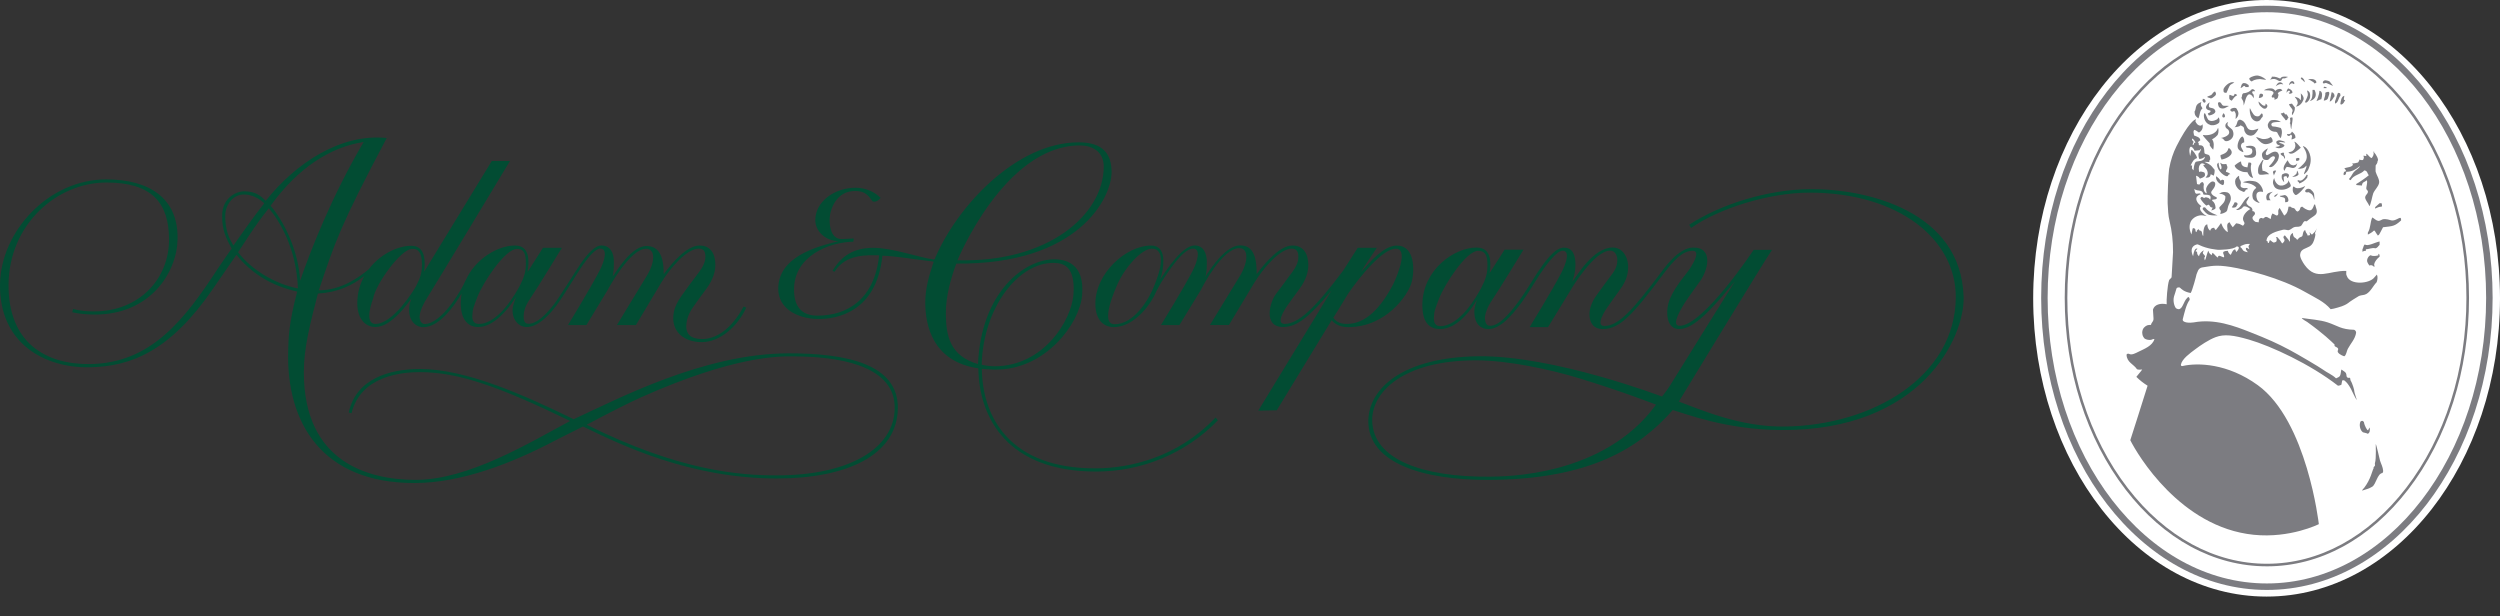 <?xml version="1.0" encoding="UTF-8"?>
<!-- Generator: Adobe Illustrator 16.0.0, SVG Export Plug-In . SVG Version: 6.00 Build 0)  -->
<!DOCTYPE svg PUBLIC "-//W3C//DTD SVG 1.1//EN" "http://www.w3.org/Graphics/SVG/1.1/DTD/svg11.dtd">
<svg version="1.1" id="Layer_1" xmlns="http://www.w3.org/2000/svg" xmlns:xlink="http://www.w3.org/1999/xlink" x="0px" y="0px" width="481.731px" height="118.782px" viewBox="0 0 481.731 118.782" enable-background="new 0 0 481.731 118.782" xml:space="preserve">
<rect x="0" y="0" width="481.731" height="118.782" fill="#333333" stroke="none"/>
<g>
	<path fill="#FFFFFF" d="M481.731,57.477c0,31.741-20.133,57.478-44.974,57.478s-44.977-25.736-44.977-57.478   C391.781,25.733,411.917,0,436.758,0S481.731,25.733,481.731,57.477"/>
	<path fill="#7C7C81" d="M436.811,113.677c-12.063,0-22.962-6.355-30.809-16.542c-7.853-10.202-12.685-24.246-12.685-39.744   c0-15.503,4.832-29.548,12.685-39.746c7.847-10.189,18.745-16.546,30.809-16.546s22.966,6.356,30.813,16.546   c7.848,10.198,12.685,24.243,12.685,39.746c0,15.498-4.837,29.542-12.685,39.744c-7.847,10.187-18.744,16.542-30.811,16.542    M406.988,18.413c-7.663,9.951-12.429,23.737-12.425,38.978c-0.004,15.239,4.762,29.021,12.425,38.974   c7.674,9.954,18.21,16.062,29.822,16.062c11.608,0,22.148-6.107,29.82-16.062c7.663-9.953,12.428-23.734,12.428-38.974   c0-15.241-4.765-29.027-12.428-38.978c-7.672-9.949-18.212-16.06-29.82-16.06C425.198,2.353,414.662,8.463,406.988,18.413z"/>
	<path fill="#7C7C81" d="M436.811,109.126v-0.247v-0.248c10.036,0,19.554-5.167,26.811-14.582   c7.5-9.737,11.643-22.753,11.637-36.645c0-0.023,0.006-0.023,0-0.023c0-13.9-4.135-26.915-11.632-36.647   c-7.262-9.419-16.779-14.585-26.815-14.585c-10.037,0-19.555,5.166-26.815,14.585c-7.5,9.733-11.637,22.753-11.637,36.652   c0,13.905,4.137,26.926,11.637,36.663c7.261,9.415,16.778,14.582,26.815,14.582v0.248V109.126   c-10.216,0.006-19.881-5.258-27.214-14.773c-7.573-9.835-11.742-22.964-11.742-36.967c0-13.998,4.169-27.127,11.742-36.961   c7.333-9.515,16.998-14.773,27.214-14.773c10.211,0,19.876,5.258,27.209,14.773c7.566,9.823,11.729,22.921,11.74,36.895v0.062   v0.005v0.01c0,13.993-4.166,27.122-11.746,36.957c-7.327,9.51-16.989,14.779-27.199,14.773   C436.813,109.126,436.811,109.126,436.811,109.126"/>
	<path fill-rule="evenodd" clip-rule="evenodd" fill="#7C7C81" d="M435.476,15.235c-0.84,0.013-1.445,0.309-1.556,0.459   c-0.387-0.087-0.58-0.505-0.455-0.654c0.348-0.279,1.311-0.627,1.848-0.426c0.371,0.048,1.361,0.627,1.316,0.773   C436.629,15.387,435.737,15.25,435.476,15.235 M444.377,36.506c-0.113,0.093-0.215,0.231-0.186,0.375   c0.101,0.139,0.044,0.085,0.141,0.155c0.381,0.148,0.304-0.117,0.637,0.054c0.29,0.25,0.753,0.227,0.942,1.413   c0.072-0.087,0.076-0.541,0.012-0.904c-0.004-0.592-0.488-0.882-0.62-1.049C445.078,36.335,444.644,36.3,444.377,36.506z    M447.63,15.736c-0.042,0.089-0.06,0.202-0.006,0.286c0.108,0.056,0.055,0.041,0.138,0.053c0.278-0.021,0.228-0.094,0.484-0.089   c0.253,0.071,0.674,0.309,1.289,0.56c0.019-0.072-0.361-0.463-0.502-0.673c-0.183-0.36-0.685-0.322-0.816-0.385   C448.012,15.418,447.732,15.53,447.63,15.736z M457.636,89.71c-0.06,0.171-0.198,0.202-0.261,0.341v0.186   c-0.264,0.436-0.544,2.105-1.816,3.76c0,0-0.424,0.435-0.402,0.543c0.587-0.212,1.363-0.367,1.955-0.754   c0.747-0.487,0.974-2.509,1.956-2.638c0.091-0.067,0.158-0.228,0.153-0.394c-0.061-0.791-0.4-1.334-0.613-2.011   c-0.077-0.249-0.675-3.035-0.82-3.171c-0.021-0.005,0.127,2.813-0.149,3.636C457.565,89.431,457.693,89.529,457.636,89.71z    M430.894,35.849c-0.315-0.648-0.247-1.211,0-1.514c0,0,0.367-0.435,0.557-0.464c0.002,0.803,0.101,0.531,0.292,1.029   c0.157,0.427-0.057,0.724,0,0.854c-0.008,0.134,0.023,0.274,0.238,0.38c0.356,0.163,0.559,0.119,1.085,0.091v0.287h-0.289   c-0.173,0.3-0.149,0.409-0.468,0.469C431.851,36.702,431.45,36.81,430.894,35.849z M430.61,31.88   c0.312-0.303,1.108-0.822,1.225-0.76c0,0.849,0.534,1.057,1.23,1.135c0.06-0.315,0.121-0.629,0.189-0.942h0.186   c0.328,0.006,0.328,0.126,0.379,0.282c-0.29,0.76,0.089,2.243,0.34,2.667c-0.287,0.042-0.638-0.305-0.719-0.398   c-0.101-0.145-0.33-0.481-0.369-0.679c-0.505-0.038-0.695-0.009-1.023-0.119C430.899,32.666,430.614,32.134,430.61,31.88z    M442.211,20.723c0.005,0.724-0.233,0.968-0.471,1.417h-0.096v-0.47c0.451-0.638-0.412-0.903-0.563-1.609   c0.188-0.03,0.377-0.063,0.563-0.094C441.836,20.216,442.023,20.471,442.211,20.723z M441.539,24.855   c-0.198-0.037-0.144-0.98-0.244-1.051c-0.03-0.032-0.06-0.062-0.093-0.095c0.229-0.094,0.085-0.553,0.066-1.026h0.095   c0.059,0.066,0.267-0.138,0.328-0.075C441.947,22.817,441.475,24.398,441.539,24.855z M430.044,39.913   c0.237-0.204,0.413-0.675,0.566-0.946c0.427,0.06,0.498,0.053,0.567,0.381c-0.273,0.36-0.134,0.599-0.757,0.659   C430.336,40.022,430.211,40.042,430.044,39.913z M428.348,22.614c-0.037-0.021-0.07-0.053-0.094-0.096   c-0.122-0.226,0.052-0.487,0.187-0.709c0.171,0.115,0.313,0.382,0.295,0.591c0.005,0.062-0.007,0.135-0.091,0.191   C428.528,22.684,428.348,22.614,428.348,22.614z M432.257,26.477c0.181,0.225,0.196,0.523,0.191,0.949   c-0.2,0.035-0.28,0.089-0.379,0.155c-0.183,0.161-0.181,0.15-0.245,0.451c-0.087,0.422,0.447,0.854,0.461,1.291   c-0.037,0.033-0.81-0.296-0.923-0.563c-0.582-0.605,0.231-2.424,0.76-2.458C432.268,26.472,432.176,26.363,432.257,26.477z    M433.726,29.734c0.551-0.489,0.132-1.101,0.132-1.101c-0.104,0.072-0.354-0.187-0.546-0.147c-0.378-0.073-0.403,0.069-0.576-0.271   c0.827-0.241,1.649-0.164,1.889,0.375c0.026,0.486,0.161,0.492,0.099,1.161c-0.17,0.612-0.791,0.723-1.421,0.637   c-0.419-0.028-0.882-0.011-0.892-0.474C432.595,29.881,432.911,30.111,433.726,29.734z M437.496,26.396   c0.371,0.175,0.516,0.767,0.376,0.945c-0.38,0.319-1.376,0.629-1.885,0.282c-0.364-0.12-1.279-1.05-1.218-1.237   c0,0,0.866,0.319,1.127,0.384C436.738,26.884,437.367,26.58,437.496,26.396z M439.501,23.518c-0.372-0.023-1.437-0.041-1.698,0.204   c-0.284,0.209-0.074,0.646,0.189,0.646c0.526-0.001,1.483,0.287,1.483,0.287c0.424,0.517,0.171,1.594,0,1.984   c-0.226-0.163-0.683-1.124-0.683-1.124c-0.313-0.233-0.45-0.054-0.837-0.196c-0.345-0.123-0.567-0.256-0.834-0.665   c-0.139-0.188-0.16-0.644-0.101-0.759c0.184-0.418,0.391-0.716,0.757-0.756C438.984,23.009,439.501,23.518,439.501,23.518z    M440.039,30.176c-0.174-0.17-0.543-0.251-0.598-0.571c0.082-0.084,0.573-0.321,0.696-0.093c-0.254,0.27,0.354,0.557,0.123,1.123   L440.039,30.176z M440.344,27.454c-0.193,0.034-1.318-0.259-1.127,0.059c0,0,1.072,0.3,0.967,0.565   c-0.033,0.097-0.165,0.215-0.362,0.326c-0.871,0.398-1.375-0.077-1.375-0.077c0.435-0.112,0.739-0.024,0.883-0.313   c-0.418-0.079-0.637-0.172-0.718-0.617c0.035-0.307,0.574-0.408,0.715-0.368C439.563,27.079,440.321,27.232,440.344,27.454z    M428.629,27.057c-0.411-0.507-0.344-0.338-0.659-0.471c0,0,1.743-0.278,1.569-1.218c-0.062-0.183-0.064-0.348-0.437-0.579   c-0.371-0.23-0.497-0.97,0.266-1.302c0,0-0.302,0.413-0.063,0.737c0.241,0.333,0.787,0.573,0.929,0.943   C430.878,26.738,429.04,27.562,428.629,27.057z M440.607,22.046c0.147,0.184,0.3,0.438,0.38,0.661   c-0.3,0.182-0.163,0.242-0.284,0.379c-0.101,0.071-0.091,0.057-0.284,0.093c-0.166-0.38-0.669-0.737-0.943-1.322   c0.328-0.019,0.402-0.039,0.563-0.188c0.244,0.119,0.116,0.249,0.29,0.377C440.375,22.082,440.483,21.955,440.607,22.046z    M440.055,34.399l0.09,0.707c0,0-0.451-0.388-0.479-0.899c-0.025-0.508,0.027-0.637,0.389-0.737   c0.311-0.217,1.441-0.081,0.838,0.755l-0.176,0.078c-0.068-0.375-0.092-0.34-0.251-0.363c-0.101,0.023-0.151,0.016-0.315,0.077   C440.021,34.097,440.011,34.236,440.055,34.399z M443.349,28.455l-0.403,0.348c-0.453,0.32-1.41,1.26-1.98,0.567   c0,0,0.734-0.151,0.857-0.352c0,0,0.864-0.621,0.273-1.726C442.573,27.443,443.046,28.15,443.349,28.455z M443.061,30.458v0.38   c-0.213,0.119-0.212,0.155-0.568,0.186c-0.049-0.15-0.075-0.225-0.096-0.473c0.096-0.028,0.188-0.058,0.285-0.093   C442.797,30.388,442.776,30.447,443.061,30.458z M441.645,25.354c0.191,0.172,0.455,0.418,0.566,0.661   c0.091,0.136,0.091,0.312,0.095,0.57c-0.167,0.09-0.532,0.261-0.755,0.285l0.094-0.569c0.033,0.028,0-0.353-0.24-0.352   c-0.184,0.264-0.381,0.324-0.608,0.162c-0.134-0.119-0.062-0.188-0.093-0.284C441.215,25.897,441.417,25.819,441.645,25.354z    M427.83,41.25l0.114-0.614c-0.238-0.269-0.37-0.578-0.259-0.723c0.51-0.604,1.109-0.87,1.133-1.984   c0.025-0.171-0.37-0.493-0.849-0.569c-0.087-0.011-0.375,0-0.375,0c0.165-0.089,0.177-0.136,0.383-0.245   c0.543-0.205,0.794-0.11,1.221-0.039c0,0,0.559,0.155,0.659,0.945c0.096,0.789-0.427,1.22-0.569,1.985   c-0.073,0.451-0.152,0.625-0.282,0.755C429.006,40.763,428.696,41.072,427.83,41.25z M453.248,31.499   c0.493-0.004,0.745-0.1,1.13-0.186c0.197-0.304,0.197-0.275,0.282-0.572c0.315,0.145,0.187,0.111,0.664,0.097   c0.116-0.218,0.152-0.215,0.184-0.57c-0.067-0.1-0.051-0.086-0.091-0.279c0.187,0.031,0.376,0.061,0.566,0.093   c-0.016-0.333-0.046-0.252,0-0.477c0.405,0.242,0.566,0.724,1.037,0.854c0.215-0.35,0.362-0.436,0.378-1.037   c-0.078-0.1-0.032-0.029-0.097-0.189h0.189v0.189c0.328,0.226,0.962,1.403,0.658,1.603c-0.04,0.511-0.211,0.543-0.376,0.856   c0.008,0.202-0.044,1.042,0,1.226c0.141,0.566,0.813,1.523,0.658,2.176c-0.176,0.752-0.855,1.293-1.13,1.984   c-0.171,0.434-0.476,2.289-0.754,2.459c-0.125-0.584-0.997-1.348-0.755-1.889c0.105-0.296,0.408-0.493,0.473-0.759   c0.103-0.413-0.243-0.446-0.282-0.662c-0.082-0.401,0.282-1.148,0.093-1.702c-0.033,0.032-0.062,0.063-0.093,0.093   c-0.385,0.295-0.814,0.261-0.851,0.947c-0.347-0.029-0.693-0.063-1.037-0.094c-0.033-0.062-0.066-0.125-0.093-0.189   c0.287-0.125,2.056-1.323,2.448-1.701c-0.326-0.389-0.214-0.824-0.848-0.946c-0.709,0.832-2.1,0.845-2.64,1.891   c-0.271-0.12-0.196,0.106-0.285-0.285c0.362-0.353,0.542-0.823,0.851-1.228c0.335-0.429,0.91-0.659,1.227-1.136h-0.096   c-0.794,0.615-1.386,1.013-2.545,1.04c-0.03,0.158-0.064,0.316-0.093,0.473c-0.167,0.093-0.16,0.12-0.381,0.19v-0.094   c-0.074-0.099-0.032-0.026-0.09-0.189c0.207-0.228,0.104-0.036,0.09-0.38c0.343-0.038,0.242,0.045,0.381-0.188   c0.133-0.11-0.174-0.305-0.287-0.473c0.549-0.256,1.463-0.169,1.702-0.755C453.204,31.568,453.372,31.728,453.248,31.499z    M457.677,39.913c0.274-0.263,0.579-0.491,0.854-0.754h0.375c0.057,0.16,0.082,0.295,0.093,0.566   c-0.028,0.03-0.06,0.062-0.093,0.093c-0.53,0.016-0.854,0.2-1.229,0.377V39.913z M448.297,16.988h-0.571   c0.033-0.093,0.064-0.188,0.098-0.283c0.152,0.031,0.312,0.063,0.474,0.095V16.988z M446.362,19.493c0,0,0.569-1.182,0.567-1.986   c0,0,0.846-0.036,0.372,1.607C446.903,19.204,446.71,19.378,446.362,19.493z M445.416,15.618c-0.26-0.216-0.656-0.283-0.656-0.283   c0.075-0.098,1.503-0.348,1.603,0.565c-0.167,0.095-0.159,0.118-0.375,0.191C445.745,15.736,445.753,15.839,445.416,15.618z    M448.907,19.586c0,0,0.269-1.179,0.377-1.796c0.197,0.036,0.184,0.023,0.282,0.096c0.201,0.191,0.254,0.277,0.284,0.663   C449.504,18.928,449.459,19.396,448.907,19.586z M435.61,33.675c-0.323,0.018-0.404-0.209-0.472-0.378   c-0.16-1.194,0.355-1.702,0.849-2.458h0.188c-0.355,0.684-0.377,1.25-0.188,2.08c0.455-0.032,1.169,0.431,1.224,0.661h-0.189   C436.561,33.545,436.293,33.695,435.61,33.675z M448.057,17.887c0.199-0.106,0.173-0.136,0.476-0.189   c0.664-0.107,0.036,1.127,0,1.324c-0.127,0.202-0.328,0.291-0.757,0.377C447.845,18.775,448.145,18.493,448.057,17.887z    M450.983,19.966c0.057-0.463,0.145-1.362,0.752-1.512c0,0.225-0.134,0.66-0.094,0.756c0.032,0.063,0.433,0.076,0.189,0.189   c-0.182,0.345-0.287,0.667-0.755,0.758C451.02,19.987,450.923,20.113,450.983,19.966z M441.363,35.945   c-0.258,0.232-1.104,0.796-2.263,0.566c-0.598-0.162-0.845-0.394-1.036-0.945c-0.188-0.462-0.022-0.905,0.159-1.276   c0.083,0.622,0.535,1.366,1.161,1.463c0.645,0.062,0.956-0.174,1.324-0.445c0.186-0.196,0.256-0.326,0.184-0.595   C440.893,34.714,441.616,35.707,441.363,35.945z M449.943,19.966v-0.473c0.148-0.26,0.347-1.105,0.569-1.606   c0.39,0.079,0.463-0.046,0.471,0.567C450.536,18.922,450.639,19.722,449.943,19.966z M428.05,32.452   c0.129-0.548-0.356-0.985-0.145-1.095c0.279,0.369,0.469,0.286,1.101,0.238c0.048,0.313,0.25,0.444,0.192,0.756   c-0.052,0.273-0.241,0.309-0.285,0.755c0.29,0.064,0.717,0.237,0.852,0.473l-0.218,0.006c-0.179,0.042-0.147,0.279-0.349,0.373   c-0.394,0.125-1.973-0.94-1.983-2.268c0.044-0.224,0.298-0.353,0.298-0.353c-0.006,0.278,0.099,0.958,0.283,1.212   C427.98,32.808,428.05,32.452,428.05,32.452z M426.245,26.844c0.444,0.551,0.354,1.434,0.218,2.009c0,0-0.515-0.535-0.661-0.851   v-0.379c-0.214-0.279-1.385-1.419-1.319-1.608c0.429,0.062,1.92,0.182,2.684-0.893c0.14-0.198,0.171-0.438,0.247-0.468   c0.035,0.067,0.208,0.685-0.103,1.361C426.77,26.638,426.387,26.718,426.245,26.844z M427.029,33.958   c0.333,0.215,0.654,0.527,0.865,0.865c0.277-0.2,0.313-0.261,0.546-0.109h0.096c0.112,0.625-0.041,0.988-0.282,0.945   C427.551,35.388,426.884,34.748,427.029,33.958z M438.979,37.266c-0.104,0.183-0.181,0.282-0.256,0.377   c-0.124,0.146-0.182,0.202-0.377,0.286c0,0-0.168-0.017-0.119-0.149C438.28,37.649,438.78,37.361,438.979,37.266z M428.063,30.741   c-0.031-0.092-0.06-0.19-0.093-0.283c-0.092-0.131-0.092-0.308-0.096-0.565c0.698-0.259,1.378-0.487,1.511-1.323   c0.254,0.091,0.219-0.084,0.38,0.189C430.785,29.866,428.666,30.703,428.063,30.741z M434.95,38.494   c0.104,0.25,0.474,0.568,0.474,0.568c-0.16,0.13-1.174-0.328-1.323-0.852c-0.391-1.354,0.661-1.987,0.661-1.987   s-0.026-0.133-0.188-0.279c-0.964-0.823-2.302-0.688-2.361-0.854c0.301-0.088,0.331-0.105,0.758-0.191   c0.827-0.169,1.699,0.098,1.699,0.098c0.667,0.243,1.37,1.097,1.411,1.982C434.342,36.614,434.808,38.161,434.95,38.494z    M440.329,38.967V38.59c0.11-0.803-0.954-0.449-1.04-0.851c0.096-0.03,0.248,0.017,0.582-0.076c0.377-0.096,0.451-0.096,0.548-0.02   c0.229,0.137,0.354,0.239,0.474,0.568C441.081,38.838,440.84,38.971,440.329,38.967z M437.544,38.59h-0.712   c-0.239-0.494-0.203-1.218,0.379-1.42c0.38-0.15,0.574-0.184,0.77-0.23c-0.101,0.066-0.123,0.089-0.202,0.137   C437.003,37.62,437.229,38.27,437.544,38.59z M428.442,17.239c0.032-0.375,1.123-1.692,2.098-1.339l-0.673,0.384   c-0.393,0.271-0.598,1.213-0.861,1.619C428.593,17.833,428.431,17.93,428.442,17.239z M427.401,20.06   c-0.034-0.144-0.034-0.385,0.284-0.377c0.482,0.095,0.35,0.733,0.943,0.704c0.365,0.01,0.551-0.032,0.879,0.03l-0.784,0.4   c-0.195,0.102-0.729,0.176-1.038-0.096C427.478,20.487,427.466,20.407,427.401,20.06z M427.029,23.086   c0.383-0.136,0.29-0.293,0.467-0.472c0,0,0.188,0.25,0.188,0.508c0,0.259,0.028,0.302-0.089,0.532   c-0.328,0.275-0.6,0.394-1.039,0.47c-0.397,0.009-0.556,0.034-0.754-0.093c-0.654-0.203-1.131-0.926-1.134-1.797   c0-0.274,0.016-0.274,0.189-0.472c0.142,0.198,0.503,1.165,0.664,1.324C425.948,23.423,426.491,23.364,427.029,23.086z    M425.896,18.927c-0.154-0.115-0.501-0.081-0.599-0.27c0.363-0.247,0.769-0.203,0.992-0.574c0.174-0.316,0.549-0.478,0.549-0.478   c-0.064,0.132,0.408,0.389,0,0.85C426.584,18.632,426.181,19.084,425.896,18.927z M432.329,16.582   c-0.3,0.222-0.165,0.213-0.587,0.392c0.17-0.537,0.152-0.829,0.587-0.976c0.637,0.021,0.612,0.223,0.975,0.386v0.392h-0.59   C432.424,16.453,432.577,16.58,432.329,16.582z M432.226,17.986c0.802-0.076,1.27-0.318,1.688-0.786c0,0,0.318-0.095,0.564,0.214   v0.19c-0.385-0.125-0.67,0.066-0.377,0.471c0.141,0.109,0.181,0.196,0.188,0.475l-0.003,0.393   c-0.193-0.276-0.417-0.787-0.937-0.772c-0.617,0.277-0.734,1.502-1,2.165l-0.041-0.464c-0.037-0.368-0.127-0.538-0.282-0.756   c-0.202-0.313-0.091-0.385,0-0.564v-0.191C432.048,18.185,432.196,18.018,432.226,17.986z M425.141,20.438   c0.031-0.182,0.423-0.631,0.645-0.701c0,0-0.254,0.565-0.114,0.865c0.146,0.3,0.973,0.067,1.167,0.69   c0.312,0.568-0.926,0.999-1.226,0.941c-0.089-0.167-0.119-0.158-0.192-0.376c0,0,0.756-0.231,0.476-0.564   C425.093,21.204,424.992,20.725,425.141,20.438z M430.986,20.959c0.081,0.199,0.464,0.613,0.307,1.18   c-0.045,0.366-0.423,0.717-0.516,0.781c0.147-1.189-0.055-1.215-0.261-1.537c-0.313,0.108-0.336,0.25-0.659,0   c-0.079-0.094-0.036-0.024-0.093-0.189c0.013-0.15,0.149-0.252,0.279-0.306C430.351,20.763,430.832,20.688,430.986,20.959z    M430.421,18.454c0.075-0.093,0.142-0.259,0.189-0.379c0.228,0.08,0.351,0.071,0.47,0.283c-0.483,0.228-0.744,0.636-1.036,1.041   c-0.163-0.06-0.091-0.02-0.187-0.093c-0.362-0.147-0.311-0.447-0.279-0.948c0.025-0.031,0.061-0.061,0.088-0.093   C429.938,18.35,430.242,18.557,430.421,18.454z M431.646,23.056c1.52,0.437,0.896,1.98,2.267,2.016   c0.456,0.063,1.056-0.265,1.268-0.289c-0.151,0.38-0.307,0.624-0.703,1.043c-0.356,0.348-0.892,0.364-1.037,0.284   c-0.4-0.063-0.711-0.345-0.847-0.663c-0.289-0.435,0.001-0.866-0.498-1.108c-0.092-0.078-0.261-0.137-0.377-0.19   c-0.135,0.26-0.805,0.319-1.145,0.375c0,0,0.375-0.233,0.506-0.871C431.214,23.016,431.646,23.056,431.646,23.056z M458.53,46.531   v0.66c-0.331,0.265-0.331,0.561-0.854,0.665c-0.369-0.218-1.476,0.215-1.79,0.185v0.288c-0.393,0.011-0.434,0.061-0.66,0.189   v-0.477c0.195-0.289,0.166-0.756,0.473-0.942C456.217,47.56,457.747,46.658,458.53,46.531z M458.53,49.461   c-0.472,0.361-0.935,0.931-1.039,1.417c-0.054,0.252,0.142,0.327,0,0.569c-0.336-0.367-0.571-0.414-0.943-0.282   c-0.111-0.255-0.18-0.202-0.282-0.476c-0.398-0.538,0.103-1.427,0.563-1.51c0.395,0.27,1.202,0.117,1.51,0   c-0.034-0.096-0.06-0.19-0.093-0.286C458.562,49.02,458.518,49.04,458.53,49.461z M427.315,41.493   c-0.028,0.031-1.016,0.052-1.514-0.067c-0.618-0.114-0.954-0.657-1.319-1.04c-0.141-0.231,0.104-0.594,0.468-0.378   C425.586,40.978,427.315,41.493,427.315,41.493z M462.678,42.465c-1.257,1.167-1.624,1.099-3.488,1.323   c-0.191,0.308-0.713,1.479-0.851,1.511c-0.06,0.032-0.127,0.063-0.189,0.097V45.3c-0.209-0.221-0.402-0.593-0.565-0.846h-0.186   c-0.218,0.264-0.846,0.625-1.133,0.753v-0.378c0.579-0.954,0.413-1.981,0.851-2.929c0.336,0.164,0.686,0.568,1.13,0.661   c0.271,0.055,0.685-0.232,0.846-0.286c0.611-0.189,1.536,0.156,1.701,0.19c0.752,0.158,1.493-0.6,1.793-0.472   C462.667,42.116,462.669,42.226,462.678,42.465z M456.641,82.361c0.023,0.591,0.046,0.998-0.375,1.226   c-0.259-0.165-0.869-0.228-0.941-0.284c-0.601-0.413-0.763-1.499-0.476-2.078c0.217-0.14,0.4-0.254,0.659,0.098   c0.108,0.767,0.657,1.63,0.747,1.572h0.096C456.379,82.631,456.537,82.579,456.641,82.361z M450.513,67.139   c-0.137-0.249-0.491-0.27-0.662-0.472v-0.285c-0.654-0.615-2.061-2.032-5.282-4.348c0,0-1.075-0.595-1.016-0.76   c1.494,0.237,3.482,0.356,4.979,0.853c1.903,0.636,2.578,1.365,5.09,1.422c0.228,0.087,0.394,0.321,0.381,0.563   c-0.163,1.205-1.055,2.074-1.606,3.123c-0.209,0.399-0.281,1.189-0.661,1.417c-0.062,0.011-0.953-0.3-1.223-0.759   C450.321,67.572,450.655,67.407,450.513,67.139z M423.158,22.421c-0.211-0.225-0.271-0.503-0.282-0.942   c0.252-0.295,0.175-0.773,0.375-1.135c0.127-0.223,0.317-0.42,0.662-0.564l0.276-0.112c-0.303,0.819,0.109,0.817,0.199,1.245   c-0.521,0.356-0.487,1.29-0.76,1.894C423.463,22.75,423.254,22.5,423.158,22.421z M424.668,19.78   c-0.105-0.112-0.174-0.271-0.279-0.381c0.028-0.128,0.06-0.252,0.094-0.377c0.351,0.138,0.48,0.063,0.527,0.542l-0.114,0.198   L424.668,19.78z M438.574,32.82c0.086,0.135-0.395,0.746-0.395,1.005c0,0-0.155-0.417-0.194-0.614   C438.05,32.666,438.509,32.984,438.574,32.82z M444.949,32.255c-0.18,0.587-0.433,0.909-0.944,1.324   c-0.218-0.093,0.595-1.341,0.4-1.675c-0.4,0.584-0.897,0.601-1.629,0.637c0,0,1.047-0.716,1.51-1.517   c0.471-0.809,0.079-1.877-0.34-2.527c-0.115-0.178-0.391-0.516,0.077-0.25C444.65,28.474,445.811,30.236,444.949,32.255z    M443.077,35.36c-0.085-0.252-0.2-0.325-0.375-0.472c0.03-0.062,0.063-0.127,0.095-0.187c0.195,0.057,0.416,0.151,0.567,0.093   c0.53-0.166,0.876-0.692,1.13-1.136c0.234,0.123,0.063-0.042,0.19,0.187c-0.077,0.113-0.074,0.162-0.095,0.381   C444.138,34.846,443.668,35.098,443.077,35.36z M445.042,19.493c0.551-0.393,0.587-1.196,0.563-2.17h0.382   c0.055,0.159,0.216,0.417,0.228,0.686C446.394,19.191,445.042,19.493,445.042,19.493z M444.667,18.454   c0.129-0.488-0.143-0.8-0.099-1.04c0.241,0.167,0.518,0.259,0.566,0.756c0.023,0.4,0.073,0.771-0.311,1.25   c-0.192,0.222-0.26,0.28-0.439,0.36c0,0-0.201-0.003-0.218-0.112C444.157,19.561,444.51,19.02,444.667,18.454z M437.306,32.163   c-0.142-0.054-0.044-0.193,0.111-0.321c0.433-0.405,1.086-1.308,0.929-1.573c0,0-0.271-0.546-1.135,0.381   c-0.202,0.277-0.646,0.195-0.941,0.092c-0.293-0.102-0.582-0.964-0.279-1.354c0.305-0.387,0.57-0.578,1.031-0.817l-0.375,0.756   c-0.137,0.248-0.005,0.588,0.186,0.567c0.364-0.014,1.33-1.118,2.079-0.471c0.313,0.429,0.274,0.819,0,1.512   C438.539,31.548,437.85,32.416,437.306,32.163z M440.648,32.153c-0.023,0.033-0.056,0.063-0.092,0.097   c-0.202,0.225-0.264,0.486-0.332,0.662c-0.03-0.034-0.062-0.066-0.09-0.097c-0.076-0.102-0.06-0.088-0.102-0.284   c-0.002-0.189,0.018-0.344,0.102-0.565c0.101-0.284,0.514-0.849,0.671-1.096l0.175,0.339c0.188,0.359,0.432,0.616,0.941,0.662   c0.449-0.092,0.591-0.152,0.756-0.475c0,0-0.139,0.735-0.467,0.855C441.776,32.554,441.399,32.183,440.648,32.153z M443.41,14.968   c0.186-0.136,0.403,0.175,0.403,0.175c0.215,0.191,0.339,0.596,0.264,0.696c-0.095-0.074-0.383-0.444-0.546-0.504   C443.531,15.334,443.22,15.109,443.41,14.968z M442.017,37.266c-0.313-0.402-0.235-0.803-0.16-1.3h0.186   c0.66,0.75,2.134-0.123,2.134-0.123c0.056,0.162-1.443,1.867-1.846,1.734C442.1,37.451,442.185,37.451,442.017,37.266z    M442.888,33.676c-0.264,0.309-0.704,0.387-1.212,0.427c0,0,0.708-0.395,0.861-0.69c0.087-0.275,0.032-0.223,0.08-0.538   C442.769,33.002,442.966,33.523,442.888,33.676z M435.918,18.691c-0.229,0.12-0.268,0.167-0.662,0.188   c0.047-0.114,0.091-0.58,0.192-0.757C435.715,17.924,436.392,18.146,435.918,18.691z M439.958,16.268   c-0.514-0.17-0.875-0.055-1.453,0.358l0.309-0.482c0.226-0.229,0.212-0.208,0.476-0.28   C439.557,15.815,439.827,16.026,439.958,16.268z M442.682,19.493c-0.026-0.35-0.538-0.757-0.471-0.851   c0.466,0.168,0.872,0.202,1.038,0.664c0.246-0.054,0.093-1.324,0.093-1.324c0.484,0.413,0.678,0.966,0.472,1.324   c-0.175,0.514-0.729,1.191-1.417,1.23C442.396,20.537,442.945,20.03,442.682,19.493z M436.27,17.414   c0.05-0.135,0.623-0.362,1.051-0.38c0.545-0.018,0.78,0.024,1.118,0.474c0.292-0.254,0.375-0.324,0.851-0.378   c0.297-0.042,0.517,0.307,0.517,0.307c-0.264,0.085-0.767,0.292-0.895,0.546c0.249,0.29,0.101,0.446,0,0.847   c-0.042,0.138-0.265,0.302-0.664,0.381c0.099-0.268,0.016-0.338-0.093-0.47c-0.145,0.119-0.305,0.072-0.376-0.01   c-0.068-0.101-0.046-0.149,0-0.275c0.117-0.277,0.307-0.27,0.307-0.611C437.974,17.291,436.27,17.414,436.27,17.414z    M435.212,19.561l0.669,0.625c0.215,0.204,0.627,0.271,0.655,0.06l0.021-0.28c0.73,0.406,0.101,0.907,0.101,0.907   c-0.408,0.25-0.797-0.162-1.021-0.381C435.248,20.182,435.178,19.657,435.212,19.561z M434.573,22.33   c0.878,0.358,0.993-0.366,1.226-0.472c0,0,0.321,0.004,0.188,0.661c-0.318,0.212-0.339,0.583-0.662,0.759   c-0.651,0.359-1.232-0.211-1.412-0.474c-0.362-0.526-0.482-1.634-0.38-1.987C433.533,20.816,434.148,22.17,434.573,22.33z    M441.105,16.424c-0.061-0.567,0.709-1.226,1.01-0.427c0.028,0.088-0.067,0.19-0.186,0.186c-0.244-0.275-0.635-0.056-0.723,0.15   L441.105,16.424z M437.402,15.334c0,0,0.366-0.265,0.376-0.567c0.864-0.018,1.087,0.189,1.606,0.375   c0.236-0.371,0.491-0.399,1.13-0.375c0.19,0,0.346,0.049,0.378,0.08c-0.262,0.027-0.479,0.276-0.755,0.261   c-0.3-0.059-0.396,0.068-0.435,0.191c-0.074,0.314-0.313,0.307-0.414,0.318c-0.121-0.018-0.156-0.006-0.285-0.097   C438.33,15.123,438.169,15.163,437.402,15.334z M440.607,17.887c0.005-0.525,0.105-0.562,0.285-0.85   c0.193,0.034,0.807,0.286,0.848,0.754c0.033,0.136-0.262,0.25-0.472,0.285c-0.068,0.013-0.1,0-0.188-0.093   c-0.031-0.032-0.064-0.063-0.094-0.095C441.595,17.84,441.078,16.98,440.607,17.887z M457.965,54.379   c-0.683,0.693-1.125,1.768-1.981,2.265c-0.45,0.267-0.885,0.176-1.416,0.38c-0.176,0.066-2.054,1.276-2.116,1.385   c-0.466,0.334-0.899,0.489-1.184,0.604c0,0-1.512,0.509-2.169,0.565c-1.258-1.48-3.005-2.223-4.905-3.309   c-4.835-2.767-11.453-4.35-14.336-4.822c-3.016-0.481-3.811-0.155-5.563,0.093c-0.77,0.184-0.82,0.86-1.044,1.328   c-0.011,0.146-0.821,3.242-1.13,3.592c-1.292-0.241-1.734-0.732-2.089-1.055c-0.229-0.078-0.601,0.005-0.646,0.2   c-0.11,0.496-0.348,1.056-0.468,1.511c-0.259,0.946,0.094,1.97,0.375,2.27c0.199,0.108,0.174,0.14,0.474,0.191   c0.827,0.047,0.97-1.525,1.693-2.166c0,0.028,0.194-0.23,0.194-0.196c0.234,0.162,0.248,0.17,0.278,0.566   c-0.673,0.866-1.011,2.521-1.321,3.684c-0.219,0.766,1.421,0.786,2.079,0.662c4.079-0.755,7.844,0.672,10.939,1.893   c3.284,1.292,5.146,2.125,7.547,3.402c1.569,0.832,5.81,3.335,6.411,3.78c0.852,0.631,1.806,0.978,2.548,1.701   c0.231-0.1,0.624-0.249,0.751-0.47c0.177-0.28,0.177-0.942,0.282-1.231c0.223,0.165,0.708,0.434,0.854,0.661   c0.199,0.316,0.021,0.627,0.281,0.854c0.3,0.264,0.34-0.124,0.567,0.187c-0.016,0.108,0.027,0.212,0.079,0.439   c0.346,0.507,0.753,1.913,0.725,2.166c-0.016,0.114,0.489,1.516,0.437,1.583c-0.013,0.005-0.752-1.355-0.888-1.707   c-0.076-0.196-0.198-0.424-0.198-0.424c-0.142-0.166-0.397-0.857-1.076-1.474c0,0-0.165-0.119-0.203-0.176   c-0.162-0.047-0.308-0.063-0.387-0.026c-0.1,0.16-0.125,0.667-0.19,0.849c-0.229,0.108-0.302,0.16-0.656,0.191   c-5.28-4.122-12.899-7.653-17.163-8.889c-2.991-0.864-4.744-1.096-6.417-0.47c-1.327,0.497-2.934,1.582-3.96,2.363   c-0.952,0.714-2.516,1.824-2.733,2.932c-0.01,0.342,0.254,0.284,0.385,0.254c2.839-0.643,8.607-0.518,14.425,3.696   c9.518,6.893,11.773,26.786,11.773,26.786s-5.51,2.771-12.551,2.052c-14.125-1.447-22.394-15.45-23.782-18.227   c0,0,2.829-8.811,3.332-10.497c-0.818-0.517-1.507-1.05-2.165-1.707c0.09-0.165,0.994-1.157,1.129-1.416   c-0.364,0.024-0.844,0.088-1.036-0.094c-0.613-0.925-1.935-1.298-1.98-2.741c0.085-0.32,0.47-0.186,0.47-0.186   c0.51,0.321,1.324-0.155,1.792-0.383c1.172-0.579,2.723-1.142,3.112-2.456h-0.286c-0.505,0.346-1.53,0.078-1.715-0.217   c-0.284-0.409-0.325-0.563-0.356-1.106c0.072-0.817,0.52-1.107,0.944-1.324c0.163-0.046,0.463-0.114,0.752-0.093   c0.06-0.507,0.559-0.621,0.476-1.329c-0.036-0.533-0.066-1.065-0.101-1.603c0.266-0.98,1.425-1.304,2.646-1.04   c-0.07-0.661,0.131-3.69,0.47-4.633c0.076-0.206,0.396-0.361,0.474-0.568c0.093-1.604,0.186-3.21,0.281-4.82   c0.014-2.169-0.222-4.175-0.659-5.955c-0.292-1.175-0.31-2.256-0.381-3.498c-0.048-0.964,0.131-5.722,0.285-6.618   c0.293-1.648,0.796-3.132,1.414-4.353c2.231-4.417,3.49-5.214,3.772-5.196c0,0-0.163,0.341-0.093,0.472   c0.093,0.075,0.292,0.778,1.039,0.758c0.215-0.125,0.179-0.136,0.284-0.287c0,0,0.364,1.051-0.664,1.61   c-0.189-0.125-0.82-0.626-0.944-0.474c-0.19,0.283-0.105,0.507,0,1.039c0.414,0.182,1.167,0.313,1.2,0.921   c-0.137,0.11-0.341,0.243-0.469,0.376c0.193,0.166,0.176,0.203,0.189,0.566c0.359,0.004,0.566,0.034,0.757,0.19   c0.425,0.417,0.213,1.167,0.375,1.417c0.489,0.333,1.053-0.033,1.063,1.16c-0.183,0.159-0.16,0.138-0.185,0.476   c-0.198,0.033-0.834-0.076-0.935-0.006c1.464,0.567,1.528,1.065,1.968,1.516c0.014,0.511-0.055,0.813-0.188,1.136   c-0.22-0.106-0.315-0.205-0.566-0.284c-0.072,0.491-0.284,0.651-0.849,0.664c-0.105-0.014-0.224-0.014,0-0.192   c0.465-0.458,0.22-1.099,0.094-1.324c-0.217-0.395-0.52-0.491-0.703-0.945c0.216-0.014,0.266-0.014,0.374-0.092   c-0.647-0.387-0.791-0.168-0.966,0.022c-0.375,0.513-0.238,0.987-0.184,1.453c0.141-0.091,0.25-0.194,0.912,0.036   c0.173,0.064,0.273,0.349,0.189,0.662c-0.081,0.272-0.691,0.48-0.944,0.566c-0.181-0.291-0.374-0.462-0.755-0.566   c0,0,0.153,1.409,0.189,1.607c0.154,0.05,0.229,0.077,0.47,0.096c0.147-0.248,0.333-0.464,0.571-0.475   c0.105,0.017,0.187,0.124,0.279,0.379c-0.246,1.485,0.411,1.765,0.566,1.795c0,0-0.217-0.703-0.094-1.042   c0.122-0.335,0.383-0.75,0.755-1.036c0.177-0.146,0.357-0.283,0.66-0.19c0.294,0.091,0.304,0.343,0.308,0.506   c-0.05,0.836-0.869,1.233-0.778,1.666c0.155,0.465,0.618,0.659,1.035,0.853c0.051,0.122,0.115,0.28-0.188,0.378   c-0.217,0.035-0.441,0.063-0.658,0.094v0.19c0.421,0.277,0.622,0.751,0.658,1.42c-0.119,0.269-0.53,0.359-0.848,0.472   c0,0,0.193-0.317,0.281-0.569c-0.633-0.04-0.429-0.381-0.803-0.569c-0.042-0.02-0.365,0.188-0.374,0.191   c-0.19-0.063-0.931-0.854-1.17-1.328c-0.028-0.181,0.103-0.303,0.318-0.373c0.465,0.434,0.579,0.032,0.757,0.093   c0.422,0.152,0.427-0.027,0.801,0.472c0,0,0.238-0.679-0.138-0.851c-0.382-0.169-0.883-0.067-1.171-0.162   c-0.192-1.086-1.028-0.501-1.763-1.058l0.141,0.626c0.03,0.033,0.098,0.362,0.419,0.279c0.249-0.032,0.279-0.03,0.529-0.062   l0.161,0.159c-1.609,0.544-0.6,1.871,0.127,2.3c-0.278,0.089-0.357,0.424-0.188,0.795c0.137,0.216,0.264,0.435,0.722,0.813   l0.497,0.319l-0.657-0.133c-0.259-0.043-0.468-0.031-0.636-0.014c-1.254,0.183-1.773,1.099-1.836,1.288   c-0.179,0.452-0.375,1.284,0.182,2.385l0.207-1.077c0.057-0.229,0.282-0.117,0.404-0.064c0.298,0.249,0,0.562,0.354,0.697   c0.086-0.349,0.147-0.453,0.474-0.567c0.023,0.358,0.126,0.173,0.4,0.341c0.308,0.165,0.143,0.889,0.434,0.939   c-0.02-0.814,0.073-2.106,0.77-2.223c0.059,0.996,0.567,1.229,0.567,1.229c0.115-0.387,0.274-0.533,0.756-0.569   c0.098,0.242,0.287,0.532,0.378,0.378c0.294-0.315,0.674-0.907,0.928-1.247c0.087-0.01,0.175,0.318,0.297,0.583   c0.274,0.604,0.896,1.155,1.03,1.108c-0.027-0.665-0.417-1.735,0.382-1.864c0.112,0.421,0.366,0.619,0.568,0.946l0.094-0.094   c0.188-0.218,0.376-0.443,0.565-0.663c0.646,0.083,0.793,0.186,1.318,0.473c0.216-0.264,0.421-0.422,0.192-0.757   c-0.686-1.006,0.661-2.206,1.226-2.454c-0.696-0.576-1.28-0.671-1.462-0.35c-0.242,0.388-1.146,0.719-1.258,0.405   c1.059-0.26,1.419-2.211,2.533-2.489l-0.352,0.689c-0.17,0.193-0.245,0.34-0.217,0.515c0.005,0.189,0.203,0.432,0.38,0.568   c0.229,0.186,0.499,0.218,0.658,0.474c0.138,0.209,0.153,0.365,0.094,0.565l0.344,0.089c0.535,0.64-0.315,0.773-0.315,1.234   c0,0.318,0.293,0.583,0.593,0.77l0.61,0.08c0.021-0.489,0.049-0.793,0.561-0.85c0.527,0.339,0.432-0.276,0.943-0.19   c0.308,0.055,0.469,0.313,0.849,0.379c0-0.541,0.119-0.703,0.281-1.038c0.411,0.106,0.703,0.458,0.941,0.375   c0.254-0.144,0.209-0.365,0.19-0.755c-0.018-0.335,0.122-0.449,0.271-0.698c0.221,0.372,0.646,1.092,0.862,1.454   c0.165-0.059,0.091-0.017,0.191-0.092c0.473-0.428,0.518-0.804,0.658-1.608h0.376c0.336,0.334,0.451,0.191,0.679,0.31   c0.383,0.19,0.199,0.528,0.734,0.636c0.163-0.161,0.262-0.141,0.38-0.377c0.129-0.182-0.023-0.458,0.472-0.568   c0.157,0.141,0.828,0.709,1.474,0.712c0.297-0.002,0.512-0.292,0.597-0.522c0.169-0.247,0.104-0.503,0.383-0.659l0.297,0.979   c0.194,0.7-0.115,1.031-0.485,1.288c-0.479,0.289-0.993,0.703-1.417,1.042c-0.028,0.017-0.323-0.123-0.471,0   c-0.29,0.233-0.385,0.797-0.756,0.943c-0.456,0.182-0.835,0.023-1.226,0.189c-0.324,0.136-0.647,0.495-1.036,0.566   c-0.173,0.034-0.711-0.175-1.039-0.092c-1.145,0.292-3.198,0.736-3.206,2.174c0.334,0.052,0.101-0.057,0.279,0.377   c0.068-0.028,0.135,0.079,0.189-0.093c0.064-0.159,0.129-0.315,0.191-0.471c0.304,0.168,0.59,0.57,0.845,0.471   c0.424-0.139,0.479-0.125,0.449-0.688c-0.021-0.268-0.131-0.322-0.163-0.354h0.28c0.388,0.385,0.651,0.746,0.944,1.234   c0.095-0.034,0.346-0.289,0.38-0.381c0.266-0.488-0.238-0.551-0.112-0.908l0.112-0.226h0.191c0.278,0.416,0.604,0.627,0.848,1.134   h0.092c0.012-0.329-0.219-1.284,0.564-1.641c0.023,1.051,0.513,0.788,0.752,1.263h0.191c0.345-0.601,0.569-0.36,0.852-0.661   c0.159-0.176,0.062-0.932,0.556-1.171l0.103,0.319c0.127,0.364,0.29,0.332,0.381,0.756c0.154-0.034,0.313-0.065,0.468-0.097   l-0.093-0.566l0.152,0.168c0.093,0.161,0.139,0.216,0.316,0.305c0.033-0.03,0.063-0.062,0.095-0.096   c0.197-0.176,0.635-0.574,0.863-1.144l-0.388,0.958c0.14,0.224,0.05,0.548,0,0.753c-0.213,0.843-0.416,1.407-1.039,1.801   c-0.654,0.406-1.664,0.489-1.793,1.415c-0.203,0.606,0.528,1.731,0.849,2.176c2.288,3.158,4.64,1.044,8.018,1.132   c0,0.359-0.071,0.693,0.095,0.95c0.616,1.868,4.404,1.532,5.317,0.301c0.286-0.301,0.424-0.475,0.485-0.546   C458.212,53.311,458.14,53.897,457.965,54.379z M422.69,27.341c0,0-0.198,0.419-0.187,0.568h0.187   c0.075-0.322,0.084-0.361,0.375-0.477c-0.209-0.303-0.313-0.565-0.662-0.754C422.311,27.129,422.524,27.027,422.69,27.341z    M422.031,30.082c0.121-0.541,0.233-1.197,0.233-1.197c0.121-0.129,1.059,1.029,1.083,1.573c-0.654,0.244-0.844,0.632-1.227,1.422   h0.282c-0.023,0.521-0.121,0.588,0.19,0.847c0.032,0.034,0.064,0.066,0.097,0.096c0.008-0.496,0.132-1.287,0.375-1.605   c0.364-0.259,1.646,0.039,1.817-1.017l-0.4,0.258c-0.168,0.112-0.665,0.191-0.665,0.191c-0.152-0.239-0.209-0.629-0.181-1.055   c0.23-0.157,0.438-0.636,0.517-0.947l-0.336,0.3l-0.941,0.095c-0.118-0.412-0.642-0.897-0.755-0.759   C421.624,28.59,422.031,30.082,422.031,30.082z M430.99,47.479c-0.598,0.687-3.589,0.658-3.589,0.658   c-0.406-0.066-1.986-0.137-3.677-0.946c-0.168-0.08-0.262-0.142-0.46-0.075c-1.633,0.481-0.671,2.249-0.671,2.249   c0.259-1.903,0.849-1.418,0.849-1.418c-0.202,0.137-0.267,0.25-0.377,0.477c0.248,0.035,0.346,0.074,0.328,0.582   c0.282,0.102,0.082,0.25,0.331,0.359c0.134-0.539,0.49-0.908,0.943-1.132l-0.109,0.231c-0.281,0.428,0.206,0.585,0.299,0.81   c0.139,0.32-0.182,0.293-0.093,0.471l0.071,0.417c0.174-0.19,0.14-0.23,0.211-0.417c0.104-0.344,0.328-1.163,0.461-1.446   l0.104,0.219c0.103,0.343,0.329,0.463,0.563,0.662c0.052-0.302,0.083-0.279,0.19-0.475c0.035,0.033,0.064,0.063,0.097,0.097   c0.375,0.298,0.457,0.574,0.938,0.849c0.04-0.339-0.042-0.236,0.193-0.375c0.21-0.033,0.861,0.385,0.941,0.285   c0.269-0.428-0.893-1.184,0.752-1.23c0.068,0.307,0.315,0.654,0.577,0.779c0.193-0.364,0.354-0.987,0.839-1.067   c0.081,0.137,0.188,0.617,0.272,0.475C431.326,48.143,431.734,47.499,430.99,47.479z M433.266,47.526   c-0.015-0.199,0.211-0.358,0.268-0.521h-0.468c-0.488,0.01-0.897,0.243-1.23,0.376c-0.137,0.105-0.199,0.156-0.093,0.285   c0.382,0.202,0.313,0.583,0.755,0.758c0.126,0.082,0.515,0.134,0.656,0.186l-0.23-0.312c-0.085-0.122-0.264-0.281-0.098-0.531   c0.187-0.078,0.47,0.227,0.615,0.273L433.266,47.526z"/>
	<path fill="#024C33" d="M303.21,53.914C303.27,53.824,303.253,53.85,303.21,53.914 M151.916,68.085   c-16.343,0.036-32.852,8.785-41.376,12.695c-9.535-4.66-20.753-9.682-29.611-9.676c-5.885,0.005-12.34,1.872-13.723,8.382   l0.524,0.146c1.779-7.261,9.771-7.933,13.199-7.928c7.395,0.011,15.277,2.787,28.885,9.391c0.021,0.01,0.033,0.016,0.051,0.026   c-7.622,4.043-19.575,11.417-29.948,11.351c-8.938-0.058-21.353-3.398-21.369-20.705c-0.01-4.793,1.233-9.448,2.699-15.171   c0.008-0.034,0.029-0.028,0.063-0.034c3.751-0.218,6.614-1.582,8.881-3.358c-0.825,1.488-1.337,3.229-1.342,5.191   c-0.005,3.355,1.815,4.618,3.495,4.618c3.216,0,6.495-4.959,6.906-5.445c-0.23,0.727-0.452,1.269-0.419,2.347   c0.065,1.908,1.229,3.129,2.759,3.129c2.927,0,5.735-3.754,7.354-6.474c-0.099,0.592-0.156,1.204-0.159,1.845   c-0.007,3.356,1.546,4.613,3.395,4.598c2.2-0.021,4.334-1.82,6.192-4.24c0.194-0.254,0.998-1.458,1.068-1.538   c-0.119,0.361-0.636,1.553-0.669,2.37c-0.083,2.115,1.246,3.408,2.74,3.408c2.035,0,4.108-2.022,5.737-4.181   c1.171-1.546,4.227-6.611,5.047-7.761c1.153-1.626,2.464-3.171,3.374-3.171c1.513,0,0.812,2.452-0.14,4.259   c-1.606,3.132-6.079,10.477-6.079,10.477h3.55l4.106-6.778c0.111-0.229,4.255-7.923,7.374-7.923c1.838,0,1.815,2.53,0.125,5.264   c-1.409,2.273-5.722,9.438-5.722,9.438h3.653c0,0,4.566-7.667,4.902-8.214c1.745-2.853,4.949-6.516,7.214-6.516   c1.062,0,1.287,0.696,1.274,1.682c-0.026,1.434-1.262,2.894-1.642,3.397c-0.899,1.193-2.058,2.715-3.035,4.125   c-0.644,0.939-1.177,1.913-1.394,2.981c-0.752,3.718,1.924,5.9,5.494,5.833c3.387-0.061,6.746-2.968,8.444-6.632l-0.512-0.232   c-2.402,4.527-5.432,6.264-7.932,6.264c-1.352,0-3.125-0.284-3.107-2.46c0.018-1.913,1.057-3.314,1.456-3.894   c0.625-0.918,1.69-2.358,2.285-3.15c0.828-1.099,1.864-2.821,1.864-4.757c0-2.261-0.985-3.753-3.051-3.753   c-2.415,0-5.219,3.238-6.905,5.518c0.026-0.04,0,0.051,0,0c0.026-3.635-1.042-5.384-3.261-5.428   c-2.709-0.059-5.427,4.195-6.569,5.859c0.232-1.02,0.217-2.248,0.228-2.635c0.042-1.919-0.675-3.281-2.366-3.324   c-1.3-0.032-2.787,1.703-4.036,3.514c-0.892,1.298-4.075,6.443-5.091,7.764c-1.707,2.219-3.457,3.837-5.008,3.811   c-0.717-0.009-0.895-0.697-0.89-1.375c0.016-1.309,0.497-2.386,1.309-3.548c1.119-1.596,6.058-9.707,6.066-9.719h-3.644   l-2.963,4.648c0.367-2.289,0.349-5.085-2.446-5.085c-3.255,0-7.648,2.521-9.522,6.775l-0.016-0.001   c-0.573,1.508-4.512,8.336-7.87,8.351c-0.662,0.005-0.98-0.779-0.959-1.463c0.039-1.179,0.98-2.854,1.415-3.525   c1.063-1.639,15.988-26.417,15.996-26.429h-3.498L81.736,52.354c0.199-1.791,0.362-4.982-2.454-4.991   c-2.642-0.011-6.042,1.625-8.227,4.514c-1.688,1.417-5.226,4.068-9.626,4.068c3.108-9.236,3.977-12.156,13.09-29.351   c-8.86-0.932-17.592,4.88-23.315,12.102c-1.061-1.061-2.038-1.805-4.119-1.83c-1.515-0.02-4.23,1.199-4.281,4.629   c-0.047,2.87,0.793,4.465,1.835,6.409c-0.912,1.321-1.807,2.545-2.611,3.776c-6.412,9.821-12.875,18.333-24.712,18.472   C8.955,70.257,1.588,66.167,1.647,54.878c0.062-11.604,9.267-19.71,18.869-19.71c8.827,0,11.999,3.981,12.059,10.854   c0.067,7.714-5.748,13.96-14.391,13.986c-1.458,0.005-2.562-0.088-4.105-0.466l-0.15,0.622c1.264,0.32,2.82,0.439,4.255,0.45   c10.719,0.056,15.911-8.063,16.035-14.516c0.155-7.92-5.461-11.507-13.703-11.529C9.357,34.541,0.099,44.611,0.001,54.878   c-0.109,11.299,8.581,15.994,17.095,15.896c8.335-0.098,15.841-3.314,23.944-15.131c1.365-2.008,4.514-6.549,4.514-6.549   c2.805,3.48,6.547,5.915,11.712,7.096c-1.657,6.28-1.66,8.896-1.735,11.404c-0.398,13.859,6.516,25.483,24.295,25.483   c9.135,0,18.98-3.899,27.026-8.133c1.021-0.54,5.502-2.763,5.502-2.763c7.298,3.568,20.606,10.006,37.282,10.017   c13.548,0.01,23.221-4.494,23.368-13.476C173.143,70.18,163.191,68.064,151.916,68.085z M91.995,57.205   c1.148-2.934,5.375-9.242,7.593-9.242c1.146,0,1.776,0.507,1.746,2.896c-0.018,1.569-0.336,2.567-1.228,4.316   c-0.579,1.057-3.958,7.243-7.832,7.243c-0.925,0-1.295-0.6-1.262-1.526C91.059,59.507,91.281,59.092,91.995,57.205z M71.9,57.531   c0.377-2.583,5.292-9.569,7.513-9.569c1.04-0.047,1.867,0.483,1.896,2.872c0.021,1.613-0.249,2.571-1.14,4.316   c-0.45,0.82-4.44,7.277-7.824,7.267C69.954,62.407,71.9,57.531,71.9,57.531z M44.98,47.297c-0.84-1.36-1.582-2.948-1.582-5.66   c0-2.325,1.593-4.181,3.643-4.16c2.298,0.017,3.875,1.702,3.875,1.702C48.874,41.77,46.671,44.879,44.98,47.297z M45.875,48.598   c1.006-1.445,3.072-4.95,5.926-8.463c1.959,2.273,5.329,7.642,5.608,15.438C53.018,54.749,48.391,51.942,45.875,48.598z    M52.137,39.65c5.226-7.259,11.511-11.332,17.938-12.288C63.979,37.687,59.82,48.3,57.845,54.077   C57.437,47.827,54.433,42.274,52.137,39.65z M149.638,91.603c-6.929,0-18.633-0.791-36.587-9.763   c4.178-2.219,8.136-4.241,10.484-5.285c18.096-8.061,26.62-7.886,29.115-7.886c11.825,0,19.875,2.911,19.755,10.053   C172.276,86.298,163.884,91.603,149.638,91.603z M348.673,36.449c-7.971,0.08-16.981,2.83-23.17,6.849l0.343,0.634   c5.205-3.697,14.947-6.812,22.827-6.812c17.3,0,28.26,9.089,28.192,20.184c-0.094,15.25-15.983,24.702-33.051,24.892   c-8.564,0.1-16.144-3.282-20.319-4.813c0,0,16.518-27.178,17.957-29.237h-3.537c0,0-9.692,14.635-14.28,14.635   c-1.351,0-0.527-2.002,1.045-4.489c0.455-0.724,2.793-3.952,2.793-3.957c1.676-2.206,2.756-6.685-1.23-6.632   c-2.919,0.04-5.726,4.234-6.092,4.682c-5.502,7.365-8.279,10.4-10.965,10.426c-0.634,0.006-0.831-0.336-0.791-0.801   c0.069-0.874,0.93-2.208,1.189-2.581c0.689-1.007,1.9-2.717,2.432-3.424c0.823-1.099,1.715-2.548,1.715-4.486   c0-2.26-1.254-3.821-2.96-3.825c-3.67-0.007-6.72,5.147-7.781,6.57c0.007-0.018,0.007-0.031,0.015-0.05   c-0.003,0.006-0.008,0.013-0.015,0.022c0,0,0.007-0.009,0.015-0.022c0.289-1.031,0.558-1.775,0.571-3.118   c0.022-1.915-0.522-3.379-2.215-3.379c-1.777,0-3.692,2.695-5.191,4.934c-0.627,0.94-2.245,3.669-3.458,5.315   c-1.932,2.617-3.892,4.845-5.634,4.815c-0.711-0.011-0.903-0.735-0.946-1.402c-0.058-0.816,0.556-2.389,1.37-3.547   c1.114-1.6,6.055-9.709,6.06-9.721h-3.639l-2.873,4.497c0.307-2.23,0.276-4.894-2.539-4.905   c-4.235-0.013-10.42,4.247-10.433,11.075c-0.008,3.355,1.347,4.664,3.493,4.623c2.2-0.046,4.315-1.722,6.068-4.145   c0.186-0.261,0.932-1.424,0.996-1.507c-0.112,0.362-0.586,1.36-0.541,2.549c0.076,2.12,1.212,3.112,2.707,3.112   c2.287,0,4.476-2.584,6.318-5.019c1.133-1.492,3.103-4.819,3.555-5.476c1.358-2.007,3.268-4.602,4.434-4.602   c1.511,0,0.662,2.519-0.289,4.323c-1.603,3.132-6.076,10.401-6.076,10.401h3.545l4.393-7.188c0.111-0.228,4.515-7.55,7.584-7.556   c0.903-0.001,1.4,0.901,1.386,1.89c-0.026,1.434-0.83,2.396-1.207,2.896c-0.903,1.196-1.829,2.479-2.78,3.787   c-0.85,1.176-1.435,2.531-1.388,3.824c0.041,1.329,0.62,2.719,2.601,2.719c3.292,0,5.864-2.896,11.779-10.794v-0.002   c2.004-2.625,3.656-4.304,5.507-4.283c0.502,0.005,0.696,0.257,0.7,0.632c0.014,0.857-0.95,2.371-1.421,3.074   c-0.664,0.985-3.2,3.715-3.951,6.409c-0.52,1.862-0.325,4.954,2.056,4.964c2.93,0.026,6.528-4.121,10.759-9.191   c0,0-10.123,16.172-11.558,18.545c-1.438,2.375-1.611,2.509-2.493,3.657c0,0-20.833-7.954-35.397-7.768   c-14.521,0.191-21.112,6.159-21.195,12.432c-0.062,8.145,10.527,11.459,23.256,11.392c19.42-0.104,28.93-6.102,35.403-13.46   c2.465,0.692,10.24,3.784,20.833,3.852c27.105,0.187,35.438-17.85,35.215-25.652C377.895,40.716,359.783,36.335,348.673,36.449z    M277.511,62.846c-0.926,0-1.241-0.667-1.213-1.592c0.049-1.381,0.273-1.794,0.985-3.687c1.148-2.934,5.297-9.238,7.518-9.238   c1.151,0,1.852,0.505,1.823,2.895c-0.022,1.57-0.336,2.569-1.229,4.314C284.598,56.993,281.362,62.846,277.511,62.846z    M286.916,91.85c-12.689,0.1-22.364-3.272-22.503-10.802c-0.104-5.491,5.951-11.624,20.045-11.618   c6.083,0.005,14.246,1.752,19.764,3.438c8.465,2.575,14.884,5.104,14.884,5.104C308.986,91.902,289.81,91.825,286.916,91.85z    M242.154,52.813C242.183,52.779,242.154,52.813,242.154,52.813z M211.296,90.248c-16.715,0.129-22.008-9.918-22.106-19.175   c0,0,1.512,0.13,2.387,0.145c9.851,0.176,16.457-8.863,16.937-14.302c0.034-0.418,0.049-0.809,0.049-1.187   c0-5.452-3.95-5.761-5.435-5.761c-5.621,0-14.055,6.166-14.675,20.186c-5.409-1.567-6.162-5.44-6.198-9.676   c-0.031-3.376,0.995-6.942,2.014-9.687c23.611,0.243,29.932-12.739,29.924-17.618c-0.008-3.449-1.588-5.738-6.319-5.745   c-12.041-0.016-23.564,12.388-27.801,22.577c-0.088-0.002-0.161-0.009-0.238-0.013c-2.648-0.371-7.995-2.24-11.493-2.24   c-3.811,0-6.164,1.506-7.927,4.434l0.401,0.18c2.128-3.531,6.56-3.196,8.584-3.164c-0.881,8.505-6.146,11.624-11.908,11.624   c-4.241,0-4.486-3.479-4.489-5.034c-0.002-6.528,6.828-9.124,11.435-9.224l0.065-0.617c0,0-2.149,0.12-2.257,0.12   c-2.144,0-2.41-2.485-2.387-3.848c0.037-1.825,1.28-5.541,5.057-5.416c1.36,0.043,2.146,0.416,3.11,1.861   c0.246,0.372,1.109,0.229,1.653-0.544c-1.221-1.238-3.038-1.955-4.809-1.947c-4.105,0.013-7.792,2.691-7.767,6.268   c0.015,2.108,1.913,3.922,4.387,4.041c-4.706,1.167-11.428,3.171-11.526,9.053c-0.065,3.983,3.785,5.875,7.635,5.927   c3.733,0.046,11.319-1.38,12.436-12.201c2.47,0.086,6.446,0.737,8.788,1.003c0.471,0.052,0.704,0.069,1.091,0.162   c-0.975,2.927-1.628,5.258-1.618,7.952c0.018,4.155,1.324,11.301,10.226,12.589c0.129,9.623,5.683,19.897,22.674,19.897   c8.727,0,17.269-3.429,23.492-9.882l-0.447-0.538C226.786,88.309,217.506,90.195,211.296,90.248z M207.848,28.025   c3.059-0.046,4.855,1.484,4.834,4.144c-0.064,9.181-10.664,18.467-28.181,17.983C184.5,50.152,193.457,28.263,207.848,28.025z    M203.098,50.656c2.263,0.036,3.796,1.091,3.793,5.032c0,0.349-0.018,0.72-0.049,1.113c-0.416,5.011-5.757,13.744-15.166,13.78   c-1.052,0.005-2.213-0.212-2.511-0.305C189.438,59.355,196.172,50.543,203.098,50.656z M271.986,54.474   c0.646-2.308,0.684-7.156-2.829-7.156c-2.465,0-5.12,3.052-6.844,5.042c0.494-0.988,2.996-4.616,2.996-4.616h-3.68l-2.799,4.384   c-5.422,7.227-8.605,10.257-11.268,10.289c-1.823,0.02,0.002-2.808,0.397-3.387c0.628-0.916,1.69-2.353,2.288-3.146   c0.822-1.099,1.859-2.819,1.859-4.76c0-2.26-0.98-3.813-3.051-3.813c-2.412,0-5.215,3.226-6.904,5.501   c0.029-3.631-0.861-5.528-3.182-5.528c-2.715-0.006-5.502,4.214-6.645,5.888c0.232-1.021,0.217-2.096,0.225-2.487   c0.036-1.921-0.673-3.386-2.369-3.384c-2.391,0.006-5.473,4.837-6.626,6.533c0.434-1.166,0.61-2.329,0.613-3.566   c0.005-1.653-0.605-2.95-2.386-2.95c-4.775,0-10.711,5.329-10.711,11.18c-0.039,2.125,0.812,4.452,3.496,4.54   c3.374,0.006,6.309-3.19,7.764-5.876c0.002-0.006,0.005-0.013,0.013-0.029c0.191-0.359,0.357-0.708,0.496-1.04   c0.329-0.635,0.823-1.552,1.053-1.903c1.147-1.724,4.038-6.314,6.042-6.287c1.507,0.02,0.812,2.515-0.141,4.317   c-1.605,3.137-6.081,10.415-6.081,10.415h3.55l4.108-6.715c0.313-0.627,4.129-8.102,7.444-8.102c1.838,0,1.745,2.713,0.052,5.445   c-1.407,2.269-5.722,9.371-5.722,9.371h3.653c0,0,4.568-7.603,4.9-8.151c1.748-2.849,4.954-6.572,7.218-6.572   c1.063,0,1.286,0.752,1.27,1.738c-0.02,1.436-1.256,2.896-1.639,3.4c-0.896,1.192-1.582,2.208-2.645,3.561   c-1.231,1.566-2.563,6.402,1.347,6.402c2.699,0,5.097-1.981,9.326-7.033l-14.117,23.155l3.565-0.072l10.58-17.359   c0.276,0.332,1.182,1.34,3.117,1.34C267.167,63.043,271.35,56.773,271.986,54.474z M222.396,55.106   c-0.834,2.188-3.702,7.389-7.653,7.368c-2.888-0.015,0.232-6.911,0.532-7.584c1.376-3.251,4.709-6.982,6.653-6.974   c1.212,0.002,1.753,0.803,1.776,2.177C223.728,51.791,222.831,53.99,222.396,55.106z M232.272,53.399   c0.021-0.074,0.039-0.146,0.054-0.225C232.82,52.467,232.272,53.399,232.272,53.399z M259.546,62.417   c-1.276,0-2.094-0.398-2.626-1.19c0,0,1.846-2.916,2.833-4.612c2.231-3.29,6.801-8.886,9.318-8.694   c2.653,0.202-0.623,6.873-0.623,6.873C266.069,59.32,263.177,62.417,259.546,62.417z M303.024,54.18   c-0.011,0.015-0.019,0.024-0.021,0.032C303.006,54.205,303.016,54.192,303.024,54.18z"/>
</g>
</svg>